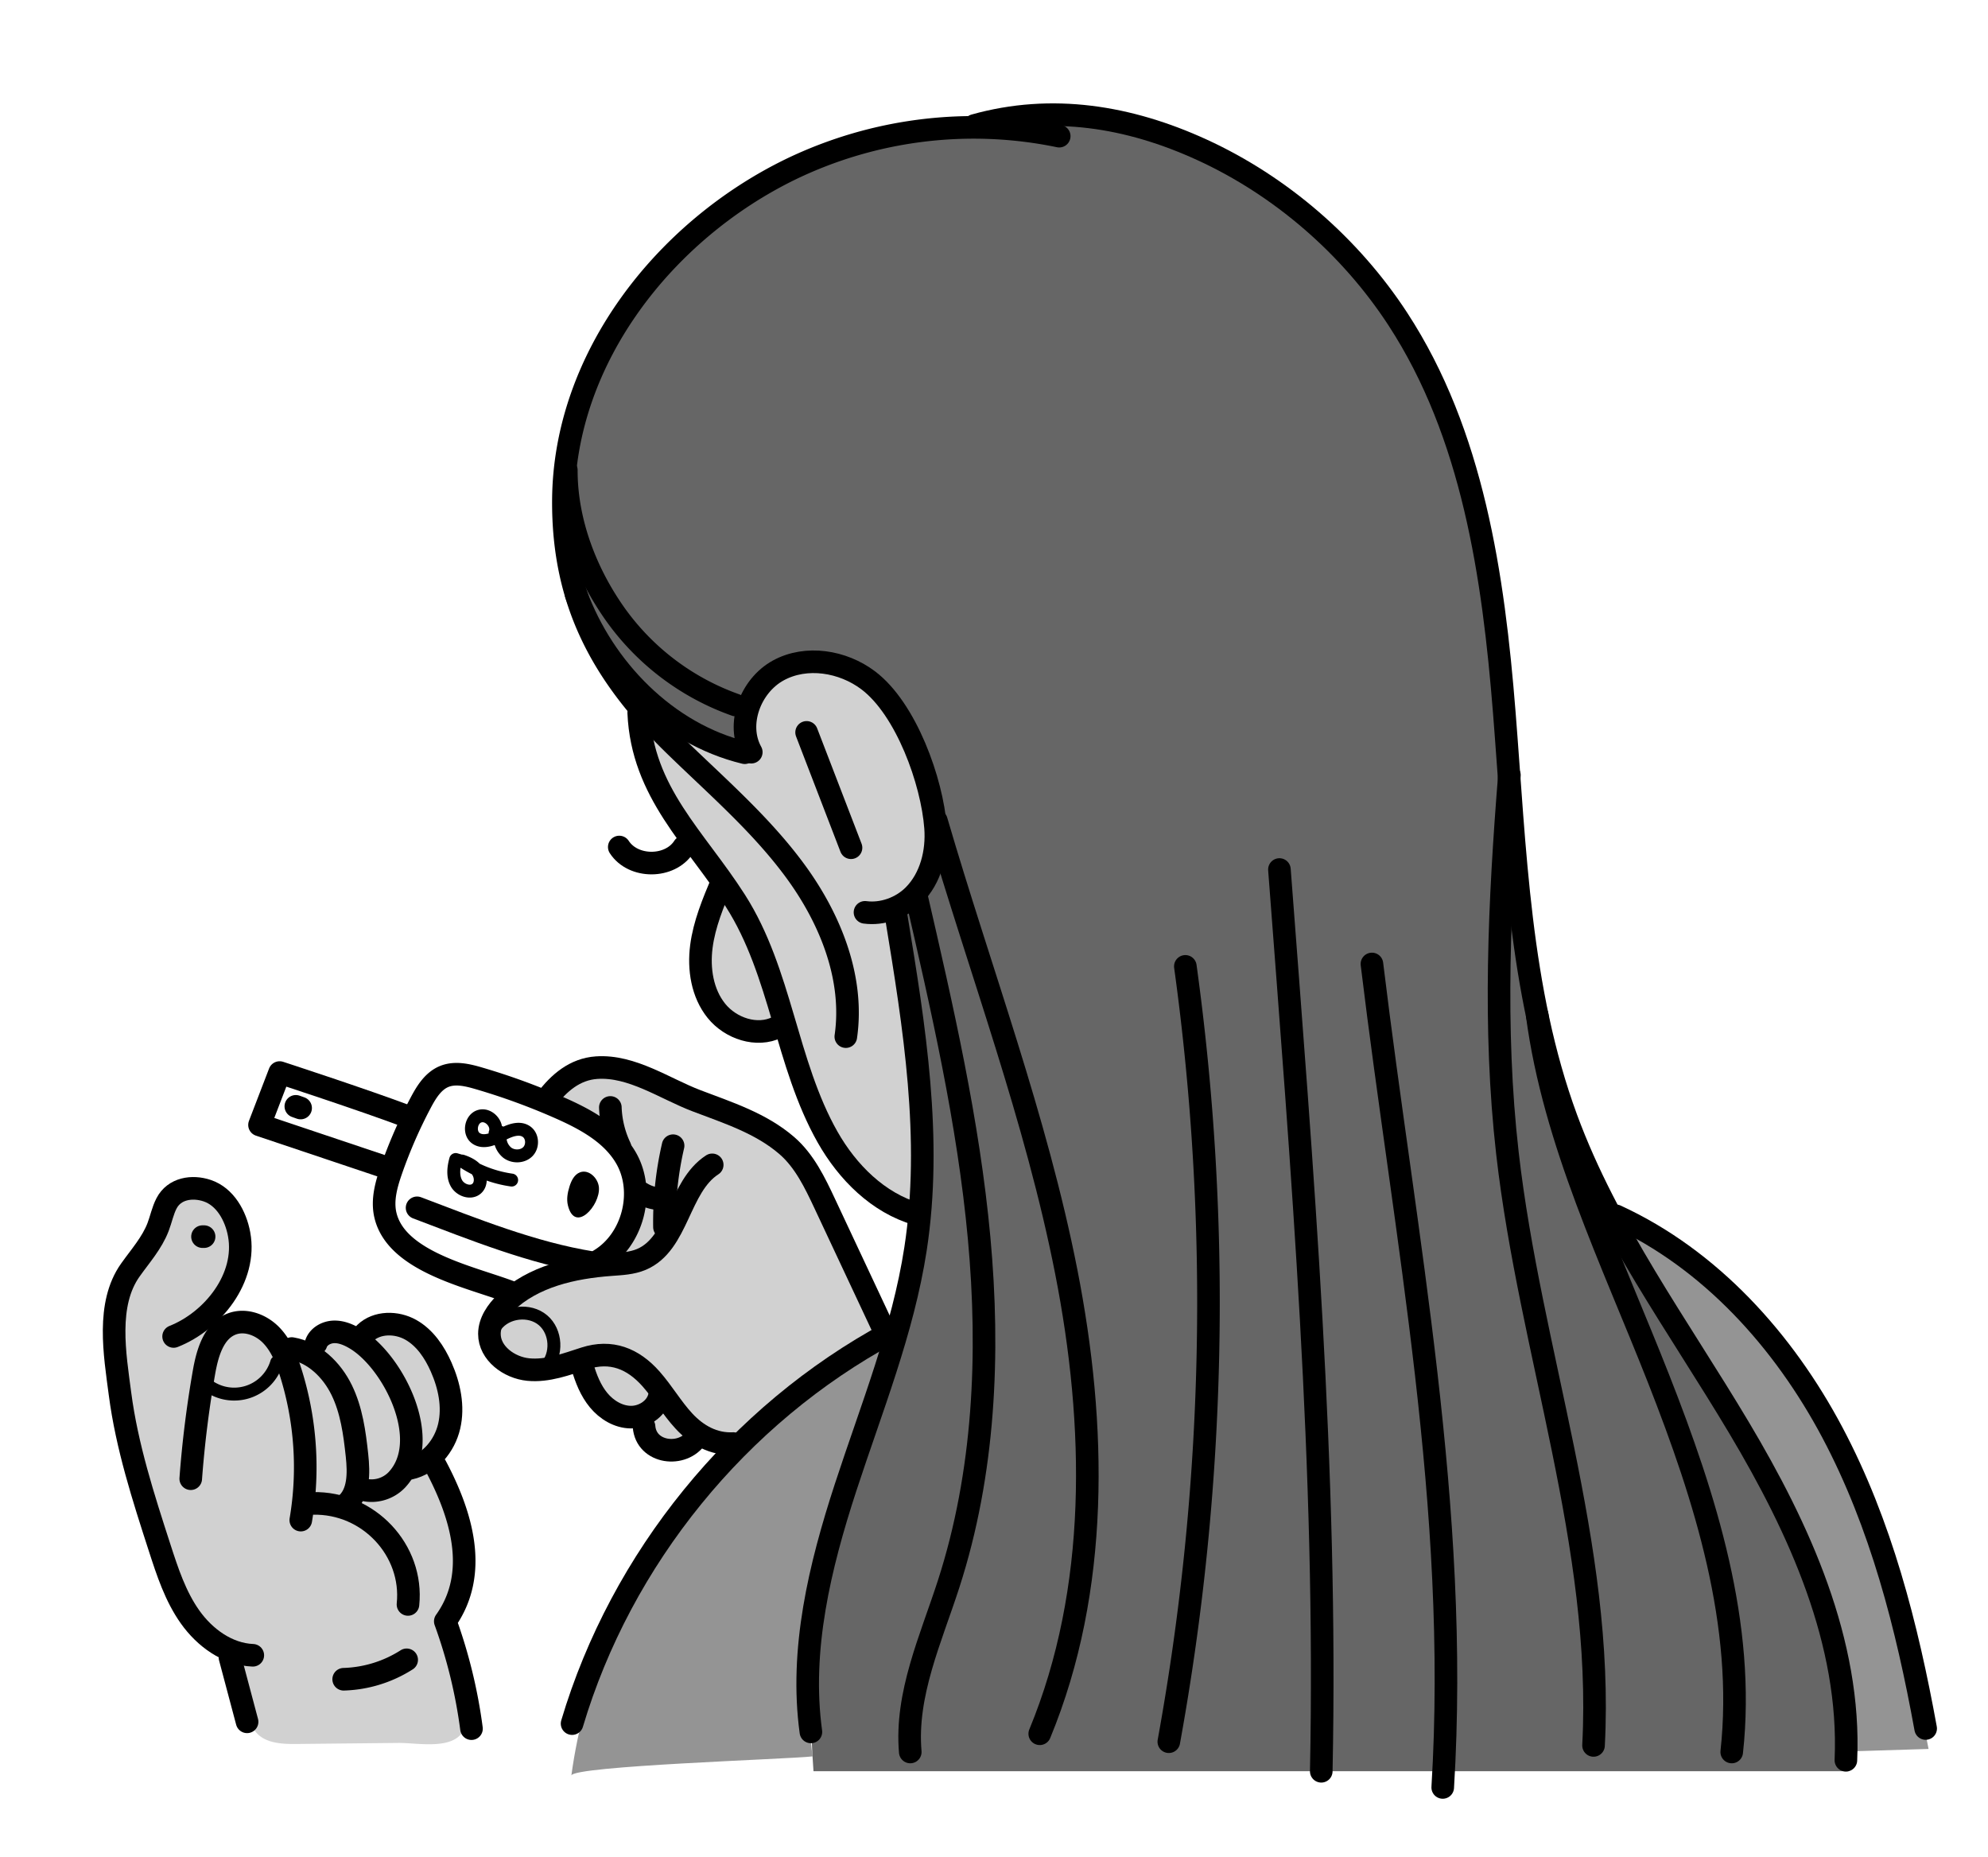 <svg xmlns="http://www.w3.org/2000/svg" viewBox="0 0 1231.836 1150.591"><defs><style>.a{opacity:0.42;}.b{opacity:0.18;}.c,.d{fill:none;stroke:#000;stroke-linecap:round;stroke-linejoin:round;}.c{stroke-width:14px;}.d{stroke-width:8px;}.e{opacity:0.6;}</style></defs><title>EFimage</title><path class="a" d="M1146.384,1085.068l48.623-1.476c-12.7-64.9-28.852-129.881-59.2-188.639-15.525-30.062-34.921-58.3-58.378-82.735-15.936-16.6-50.959-53.959-75.369-53.909-.623,13.609,15.755,29.831,23.357,40.4a709.361,709.361,0,0,1,41.059,63.775,692.1,692.1,0,0,1,59.973,139.087A680.034,680.034,0,0,1,1146.384,1085.068Z"/><path class="b" d="M287.9,973.3a98.311,98.311,0,0,0-15.448-72.135c7.341-14.122,10.658-30.772,6.787-46.21s-15.659-29.232-31.06-33.25c-9.473-2.472-19.469-1.249-29.181-.011-6.837.872-13.866,1.805-19.878,5.175-3.256,1.825-6.166,4.342-9.7,5.538-9.536,3.223-19.068-3.965-27.284-9.779s-20.434-10.309-27.473-3.114c8.314-21.209,16.764-44.146,11.212-66.24-2.343-9.323-8.753-19.08-18.345-19.727-7.3-.492-13.778,4.475-18.9,9.7-25.323,25.817-35.657,63.514-35.042,99.672s11.081,71.369,22.443,105.7c7.722,23.331,16.463,47.416,34.125,64.5,8.631,8.35,19.7,15.579,22.855,27.166,2.94,10.8-1.6,23.828,5.34,32.607,5.686,7.192,16.214,7.712,25.382,7.617l63.215-.65c11.913-.123,35.1,4.992,40.729-8.863,4.6-11.329-3.932-29.388-5.676-40.7C278.807,1009.56,287.9,993.039,287.9,973.3Z"/><path class="b" d="M330.727,850.415c9.868.5,19.529-3.045,28.249-7.692.579,17.882,19.237,32.911,36.832,29.669.141,8.439,2.1,17.936,9.24,22.43,8.025,5.05,18.41,1.461,27.4-1.547s20.486-4.667,26.574,2.6a219.974,219.974,0,0,1,88.4-69.751c-13.637-19.845-20.361-43.464-28.892-65.981s-19.849-45.261-39.491-59.189c-22.105-15.675-50.847-17.586-76.236-27.06-11.335-4.229-22.379-10.084-34.449-10.917s-25.852,5.362-28.567,17.151c20.5,7.087,39.336,21.51,47.368,41.658s2.88,46.02-14.924,58.41c-18.825,13.1-49.407,9.933-64.256,29.472C294.928,826.84,311.442,849.44,330.727,850.415Z"/><path class="b" d="M484.486,632.907a37.324,37.324,0,0,1-33.279-2.184c-15.09-8.987-19.237-25.544-17.3-41.969,1.7-14.437,8.61-27.746,16.546-39.926,1.733-2.659-32.339-49.319-35.175-54.786a236.581,236.581,0,0,1-22.629-65.764c1.25,6.757,26.989,17.18,32.779,20.589,11.6,6.828,21.433,13.407,35.242,15.09-2.533-.308,6.552-30.23,7.721-32.813,4.053-8.954,7.54-12.118,16.447-15.7,20.28-8.153,41.76-3.255,57.806,11.609,14.438,13.374,22.727,32.109,28.41,50.951,5.185,17.192,8.522,35.534,4.666,53.072-1.333,6.062-3.609,13.846-6.853,19.156-1.007,1.647-14.3,13.83-14.5,13.038,6.022,24.77,7.041,49.117,10.274,74.459,4.739,37.157,4,75.613,5.5,113.082-18.032-1.313-32.362-16.9-43.759-29.471C505.821,698.662,491.554,662.4,484.486,632.907Z"/><path class="c" d="M465.52,466.022c-9.58-17.279-.6-41.137,16.723-50.627s39.96-5.79,55.732,6.109c23.522,17.747,39.587,62.582,41.734,91.294,1.131,15.119-2.859,31.217-13.559,41.957-7.776,7.8-19.458,11.948-30.17,10.5"/><path class="c" d="M499.8,453.757l27.521,71.476"/><path class="c" d="M395.772,441.588c2.128,49.4,35.171,77.734,59.916,116.509,28.576,44.779,31.186,100.653,57.118,146.409,12.314,21.726,31.328,40.777,55.32,47.71"/><path class="c" d="M447.3,546.481c-5.43,12.932-10.913,26.06-12.707,39.97s.528,28.944,9.342,39.854,25.009,16.348,37.608,10.185"/><path class="c" d="M383.72,524.779c8.594,13.3,31.443,13.254,39.985-.078"/><path class="c" d="M524.1,642.252c5.218-36.126-9.482-72.68-31-102.165s-49.568-53.423-75.68-78.927C373.051,417.817,348.708,373.1,349.1,309.9c.541-88.2,62.931-167.2,140.984-205.111a260.776,260.776,0,0,1,166.238-20.43"/><path class="c" d="M1143.78,1090.594c3.219-73.141-28.753-143.2-66.244-206.081S995.971,761.791,970.645,693.1c-29.45-79.877-31.758-166.7-38.525-251.566s-19.463-172.592-65.985-243.889c-29.46-45.149-72.481-82.466-121.524-104.907-44.885-20.538-92.729-28.522-140.821-15"/><path class="c" d="M461.479,466.351c-48.595-11.764-87.588-52.208-104.465-98.053"/><path class="c" d="M455.713,436.773a155.058,155.058,0,0,1-74.584-56.348c-18.271-25.855-30.276-57.459-30.212-89.118"/><path class="c" d="M555.406,568.207c11.172,68,22.361,137.363,11.9,205.475-7.806,50.846-27.393,98.987-43.352,147.891s-28.485,100.494-21.494,151.459"/><path class="c" d="M567.6,554.2C583.82,624.549,600.08,695.159,606.7,767.051s3.324,145.577-18.877,214.274c-11.037,34.153-26.886,68.391-23.788,104.148"/><path class="c" d="M580.21,508.532C607.4,601.612,642,692.783,660.7,787.934s20.606,196.63-16.436,286.248"/><path class="c" d="M724.245,1079.1A1520.128,1520.128,0,0,0,734.486,598.74"/><path class="c" d="M893.966,1107.442c10.569-173.085-23.2-339.694-43.872-510.2"/><path class="c" d="M987.408,1081.408c6.547-123.726-39.306-243.829-53.35-366.93-8.865-77.694-5-156.265,1.226-234.215"/><path class="c" d="M1073.041,1085.478c8.627-78.79-16.244-157.231-45.23-231S962.964,707.516,952.5,628.949"/><path class="c" d="M354.478,1067.89C384.929,965.567,457.4,876.441,551.364,825.762"/><path class="c" d="M1001.268,753.275c58.495,26.885,103.924,77.327,134.106,134.191s46.291,120.122,57.831,183.456"/><path class="c" d="M153.106,1066.783l-10.615-39.912"/><path class="c" d="M156.641,1025.559c-15.7-.625-29.737-10.895-38.833-23.7s-14.063-28.015-18.9-42.961c-10.118-31.258-20.285-62.729-24.549-95.3-3.23-24.665-8.617-55.535,6.385-76.7,6.142-8.662,13.421-16.76,17.213-26.678,1.856-4.852,2.834-10.051,5.228-14.661,4.813-9.271,15.839-11.007,25.214-7.859,11.1,3.728,17.64,15.5,19.77,27.01,5,27.047-16.309,53.7-40.592,63.312"/><path class="c" d="M118.191,916.153q2.469-33.2,8.231-66.053c2.094-11.93,6.072-25.728,17.446-29.895,8.264-3.027,17.843.59,24.019,6.861s9.556,14.736,12.209,23.128a195.936,195.936,0,0,1,6.282,91.61"/><path class="c" d="M252.8,994.057c3.48-33.638-24.416-63.382-58.966-62.6"/><path class="c" d="M270.029,908.383c15.743,29.639,27.289,66.187,5.892,96.127a315.059,315.059,0,0,1,16.224,66.5"/><path class="c" d="M212.957,1040.409a76.855,76.855,0,0,0,39.031-12.039"/><path class="c" d="M180.768,835.508c13.727,2.329,24.825,13.179,30.938,25.689s8.01,26.607,9.494,40.451c1.172,10.924,1.384,23.793-7.147,30.717"/><path class="c" d="M195.849,832.426c1.522-4.454,6.405-7.123,11.111-7.246s9.222,1.842,13.271,4.243c23.42,13.891,48.432,63.149,25.662,87.454a21.739,21.739,0,0,1-20.858,6.057"/><path class="c" d="M226.267,825.9c7.314-6.993,19.444-6.969,28.262-2s14.757,13.867,18.846,23.122c5.068,11.472,7.79,24.422,4.951,36.638S266.25,907.041,254,909.721"/><path class="d" d="M126.363,856.381A27.508,27.508,0,0,0,171.477,844"/><path class="c" d="M441.313,721.7c-20.916,13.528-20.936,48.889-43.878,58.59-5.909,2.5-12.477,2.776-18.876,3.244-23.565,1.726-48.275,7.231-65.3,23.619-5.363,5.164-9.991,11.843-10,19.288-.02,11.974,12.209,20.956,24.128,22.1s23.558-3.308,34.958-6.969c16.278-5.227,29.8.016,41.108,12.809,7.3,8.261,12.84,17.976,20.331,26.066,8.105,8.752,18.463,14.563,30.632,13.941"/><path class="c" d="M411.726,760.265a209.807,209.807,0,0,1,5.34-50.423"/><path class="c" d="M338.421,681.388c7.868-10.471,17.765-18.981,31.251-19.907,21.831-1.5,42.229,13.014,61.811,20.473,19.483,7.422,39.984,13.928,56.042,27.8,10.988,9.494,17.458,23.052,23.624,36.2l38.085,81.209"/><path class="c" d="M360.914,846.731c2.175,7.438,5.085,14.823,10.025,20.794s12.184,10.4,19.932,10.478,15.69-4.945,17.6-12.454"/><path class="c" d="M431.562,890.476c-8.314,12.8-31.217,10.141-32.494-6.644"/><path class="c" d="M319.208,801.625c-24.106-9.864-73.378-18.645-80.405-48.8-2.175-9.333.582-19.057,3.746-28.1a301.361,301.361,0,0,1,18.124-41.5c3.483-6.577,7.694-13.465,14.585-16.276,6.736-2.748,14.382-.925,21.364,1.114a405.523,405.523,0,0,1,50.24,18.348c15.863,7.011,32.1,15.794,40.89,30.744,12.305,20.925,4.573,51.133-16.272,63.573"/><path class="c" d="M258.428,748.322c34.8,13.181,71.488,28.051,108.473,33.975"/><path class="c" d="M384.191,710.773a62.64,62.64,0,0,1-6-24.632"/><path class="c" d="M397.432,739.212a23.8,23.8,0,0,0,13.232,3.533"/><path class="d" d="M307.3,821.281c6.557-8.774,20.787-10.393,29.148-3.317s9.113,21.379,1.542,29.295"/><path class="c" d="M241.9,724.179l-81.1-27.213,12.471-32.452s52.006,16.974,79.529,27.327"/><path d="M371.117,735.74c.848,11.091-14.8,28.613-19.2,11.177-.986-3.908-.228-8.051.985-11.895,1.131-3.584,3-7.39,6.527-8.7C364.869,724.3,370.675,729.956,371.117,735.74Z"/><path class="c" d="M818.7,1097.424c3.876-186.515-11.834-372.909-25.922-558.7"/><path class="c" d="M125.472,766.175h1"/><path class="d" d="M286.02,719.469l-3.653-1.066c-1.328,4.836-1.984,10.263.429,14.658s8.95,6.682,12.639,3.285c2.867-2.64,2.7-7.492.5-10.709s-5.9-5.068-9.605-6.288a73.512,73.512,0,0,0,30.706,11.78"/><path class="d" d="M306.768,702.01c2.087-5.439-3.869-12.062-9.473-10.47s-7.1,10.509-2.276,13.77c4.594,3.1,10.745.473,15.624-2.161s11.083-5.2,15.615-2c3.817,2.69,4.118,8.942.882,12.308s-9.059,3.533-12.795.731a12.225,12.225,0,0,1-4.114-12.56"/><path class="c" d="M183.305,685.446l2.974,1.051"/><path class="e" d="M504.069,1097.385h641.306c.823-75.646-30.988-147.556-69.7-212.554s-83.556-127.3-109.087-198.517c-50.373-140.5-14.09-287.732-75.834-437.4C858.4,170.475,796.081,102.58,713.663,82.417c-82.884-20.278-191.836-6-260.9,43.29S341.747,255.571,350.211,340c3.009,30.011,12.364,60.061,31.261,83.568s48.228,39.648,78.353,38.193c-6.31-19.455,8.344-41.621,27.971-47.377s41.438,2.42,56.122,16.658S567.153,464.7,572.991,484.3c8.872,29.784,7.268,70.4-21.635,81.818,35.5,80.912,25.991,174.476,3.921,260.031S494.468,970.211,504.069,1097.385Z"/><path class="a" d="M503.431,1088.205c-14.993,1.74-148.584,5.876-149.392,11.862C369.85,982.9,450.4,881.1,554.6,827.369,523.794,911.394,492.492,999.384,503.431,1088.205Z"/></svg>